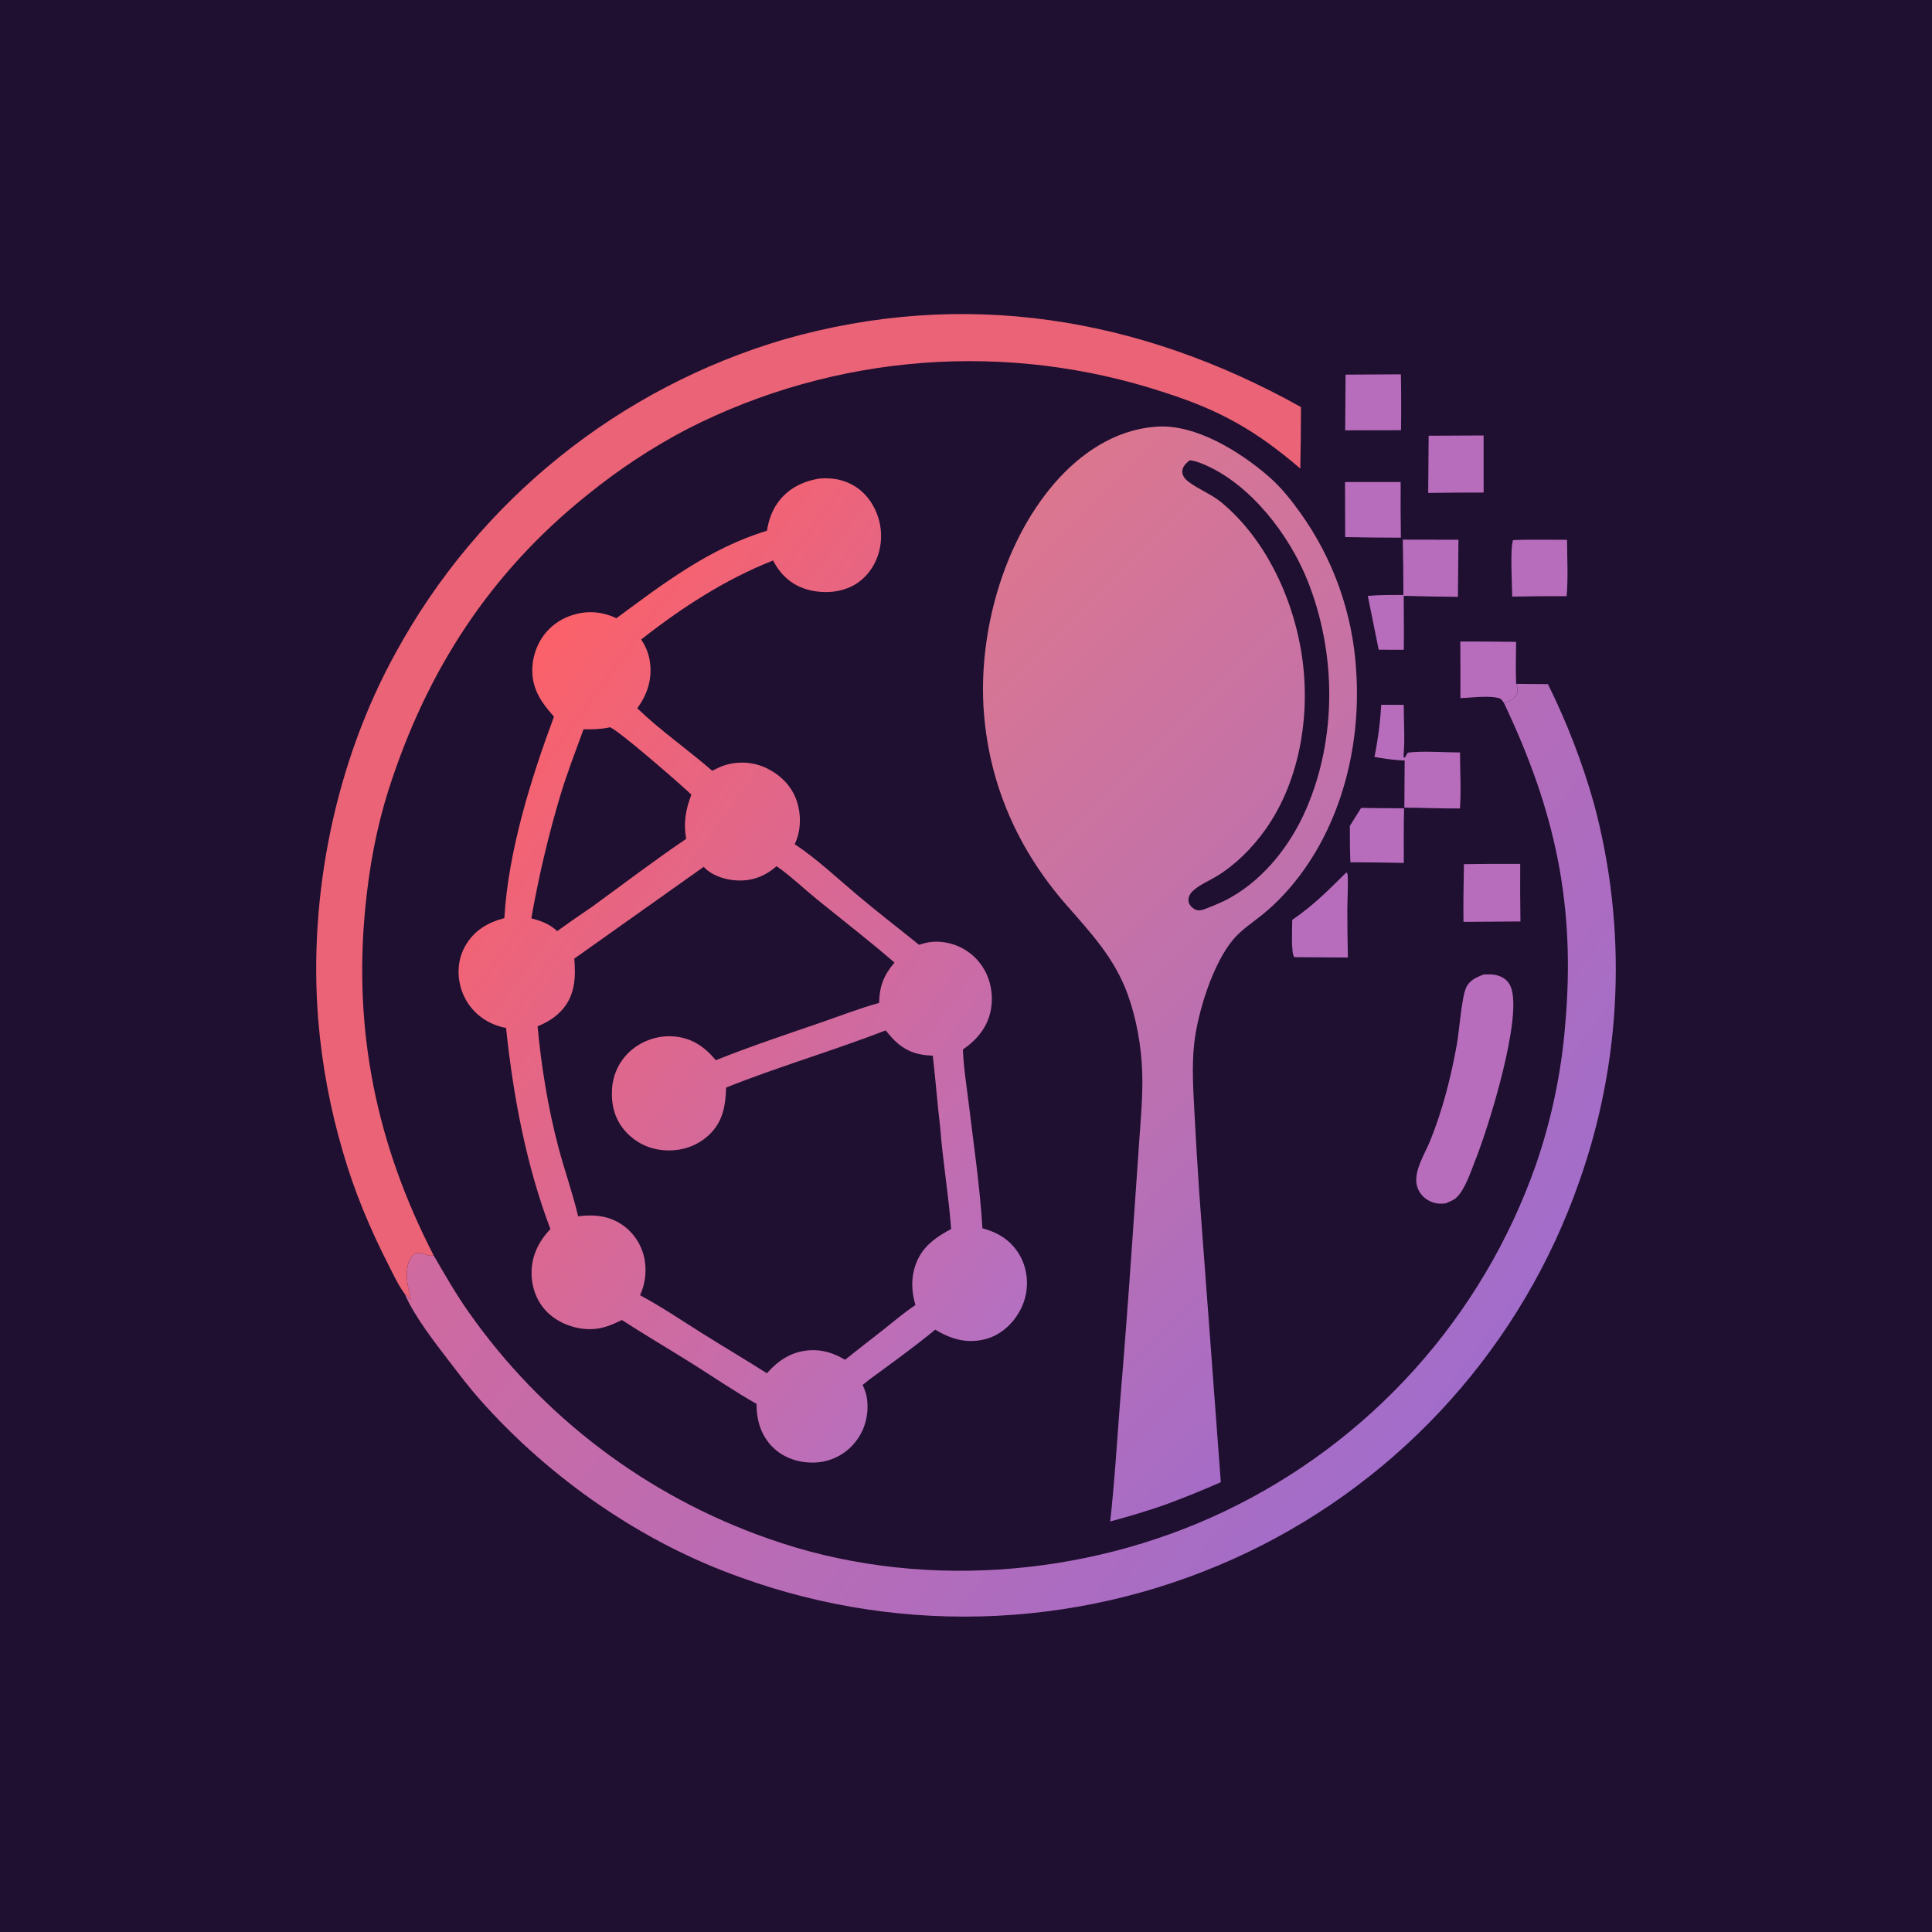 <?xml version="1.0" encoding="utf-8" ?>
<svg xmlns="http://www.w3.org/2000/svg" xmlns:xlink="http://www.w3.org/1999/xlink" width="1024" height="1024">
	<path fill="#1F0F30" d="M0 0L1024 0L1024 1024L0 1024L0 0Z"/>
	<defs>
		<linearGradient id="gradient_0" gradientUnits="userSpaceOnUse" x1="251.006" y1="388.715" x2="584.929" y2="632.294">
			<stop offset="0" stop-color="#FB6169"/>
			<stop offset="1" stop-color="#B570C1"/>
		</linearGradient>
	</defs>
	<path fill="url(#gradient_0)" d="M434.334 253.631C438.037 253.299 442.006 253.536 445.605 254.501C453.092 256.507 458.978 261.277 462.752 267.996Q463.152 268.705 463.517 269.433Q463.881 270.161 464.209 270.906Q464.537 271.651 464.827 272.411Q465.118 273.172 465.37 273.946Q465.622 274.72 465.836 275.505Q466.049 276.291 466.223 277.086Q466.397 277.882 466.531 278.684Q466.666 279.487 466.76 280.296Q466.854 281.105 466.908 281.917Q466.962 282.729 466.975 283.543Q466.989 284.357 466.962 285.171Q466.934 285.984 466.867 286.796Q466.799 287.607 466.692 288.414Q466.584 289.221 466.436 290.021Q466.288 290.822 466.101 291.614Q465.914 292.406 465.687 293.188C463.571 300.391 458.822 306.854 452.127 310.406C444.651 314.373 435.25 314.727 427.218 312.26C419.171 309.788 413.581 304.441 409.735 297.071C384.214 307.16 361.317 322.09 339.828 338.95C342.223 342.527 343.774 346.213 344.425 350.475C345.827 359.657 343.201 368.041 337.757 375.393C350.149 387.317 364.488 397.238 377.481 408.509C379.406 407.545 381.393 406.563 383.426 405.84Q384.107 405.606 384.797 405.404Q385.488 405.202 386.188 405.034Q386.888 404.865 387.594 404.73Q388.301 404.595 389.014 404.494Q389.726 404.393 390.443 404.326Q391.159 404.258 391.878 404.225Q392.597 404.192 393.317 404.194Q394.036 404.195 394.755 404.23Q395.474 404.266 396.19 404.335Q396.907 404.405 397.619 404.509Q398.331 404.612 399.037 404.75Q399.744 404.887 400.443 405.058Q401.142 405.229 401.832 405.433Q402.522 405.637 403.202 405.874Q403.882 406.11 404.549 406.379Q405.217 406.648 405.871 406.948C413.217 410.375 419.314 416.191 422.08 423.926C424.77 431.449 424.672 440.213 421.227 447.441C432.9 455.175 443.595 465.306 454.309 474.33C465.051 483.377 476.22 491.955 487.145 500.786Q488.764 500.184 490.447 499.796Q492.129 499.408 493.848 499.24Q495.567 499.073 497.293 499.129Q499.02 499.185 500.724 499.463Q501.457 499.577 502.184 499.728Q502.911 499.879 503.629 500.067Q504.347 500.254 505.054 500.478Q505.762 500.702 506.457 500.961Q507.153 501.22 507.834 501.514Q508.516 501.809 509.181 502.137Q509.847 502.465 510.495 502.826Q511.143 503.188 511.773 503.582Q512.402 503.975 513.01 504.4Q513.618 504.826 514.204 505.281Q514.79 505.736 515.353 506.221Q515.915 506.705 516.452 507.217Q516.989 507.73 517.5 508.268Q518.01 508.807 518.493 509.371Q518.975 509.935 519.428 510.523Q519.882 511.11 520.305 511.72C525.015 518.484 526.65 527.146 525.172 535.22C523.5 544.351 517.833 551.121 510.362 556.254C510.698 565.709 512.305 575.476 513.441 584.873C516.095 606.824 519.376 628.958 520.712 651.018C523.454 651.776 526.223 652.744 528.747 654.066Q529.391 654.398 530.017 654.762Q530.643 655.126 531.25 655.521Q531.857 655.917 532.443 656.342Q533.029 656.768 533.593 657.222Q534.156 657.677 534.696 658.16Q535.236 658.642 535.751 659.152Q536.266 659.661 536.754 660.196Q537.243 660.731 537.704 661.29Q538.164 661.848 538.596 662.43Q539.028 663.011 539.43 663.614Q539.832 664.217 540.202 664.839Q540.573 665.461 540.912 666.101Q541.251 666.741 541.557 667.398Q541.862 668.054 542.135 668.725Q542.407 669.397 542.645 670.081Q542.883 670.765 543.086 671.46Q543.299 672.19 543.476 672.93Q543.653 673.67 543.793 674.417Q543.933 675.165 544.036 675.919Q544.139 676.672 544.204 677.43Q544.269 678.188 544.296 678.948Q544.323 679.708 544.313 680.469Q544.302 681.23 544.254 681.989Q544.206 682.748 544.12 683.504Q544.034 684.259 543.911 685.01Q543.787 685.761 543.627 686.504Q543.466 687.248 543.269 687.982Q543.072 688.717 542.838 689.441Q542.605 690.165 542.335 690.876Q542.066 691.588 541.762 692.285Q541.458 692.982 541.119 693.663Q540.781 694.344 540.409 695.008C536.525 702.005 530.1 707.757 522.246 709.785C512.435 712.319 504.148 709.78 495.69 704.762C484.505 713.984 472.394 722.631 460.715 731.243L457.207 734.05C458.99 737.788 459.779 741.108 459.81 745.229C459.871 753.382 456.887 761.03 451.115 766.794Q450.607 767.301 450.075 767.783Q449.543 768.264 448.987 768.718Q448.431 769.172 447.854 769.598Q447.276 770.024 446.678 770.42Q446.08 770.816 445.462 771.182Q444.845 771.548 444.21 771.883Q443.576 772.218 442.925 772.521Q442.274 772.823 441.609 773.093Q440.944 773.363 440.267 773.599Q439.589 773.835 438.901 774.037Q438.212 774.239 437.514 774.407Q436.816 774.574 436.111 774.707Q435.406 774.839 434.695 774.936Q433.984 775.033 433.269 775.095Q432.554 775.156 431.837 775.182Q431.12 775.207 430.402 775.197C422.476 775.162 414.634 772.362 409.083 766.554C403.171 760.37 400.934 752.461 400.996 744.091C389.471 737.574 378.558 730.088 367.358 723.041C354.83 715.157 342.045 707.696 329.624 699.641C324.546 702.133 319.685 704.204 313.926 704.457C305.493 704.828 296.414 701.6 290.309 695.721C284.846 690.461 281.962 683.106 281.748 675.598C281.48 666.164 285.291 658.158 291.724 651.441C278.826 617.345 272.023 580.965 268.215 544.833Q265.71 544.388 263.309 543.546Q260.908 542.703 258.674 541.485Q258.013 541.126 257.37 540.734Q256.728 540.343 256.106 539.919Q255.484 539.495 254.884 539.041Q254.285 538.586 253.709 538.102Q253.133 537.617 252.582 537.104Q252.032 536.591 251.508 536.051Q250.984 535.511 250.488 534.945Q249.992 534.38 249.525 533.789Q249.058 533.199 248.622 532.586Q248.185 531.973 247.78 531.339Q247.375 530.705 247.003 530.051Q246.631 529.397 246.292 528.725Q245.953 528.053 245.649 527.365Q245.345 526.677 245.076 525.974Q244.806 525.271 244.573 524.556Q244.34 523.84 244.143 523.114C242.135 515.721 242.822 507.897 246.693 501.199C251.362 493.118 258.486 488.946 267.311 486.622C269.385 451.159 281.31 413.028 293.606 379.865C289.827 375.474 286.168 371.099 284.038 365.641C281.071 358.04 281.675 349.425 285.047 342.062Q285.357 341.383 285.702 340.72Q286.046 340.057 286.423 339.412Q286.801 338.767 287.21 338.142Q287.619 337.517 288.06 336.914Q288.5 336.311 288.97 335.73Q289.44 335.15 289.939 334.594Q290.438 334.037 290.964 333.507Q291.49 332.977 292.043 332.474Q292.595 331.971 293.172 331.497Q293.749 331.022 294.349 330.577Q294.949 330.133 295.571 329.719Q296.193 329.305 296.835 328.922Q297.476 328.54 298.137 328.191Q298.797 327.842 299.474 327.526Q300.151 327.211 300.843 326.93Q301.536 326.649 302.241 326.403C310.591 323.403 318.705 323.951 326.715 327.672C351.771 309.128 376.198 290.509 406.487 281.304C407.387 275.893 409.028 270.926 412.239 266.42C417.566 258.944 425.451 255.1 434.334 253.631Z"/>
	<path fill="#1F0F30" d="M411.582 459.088C419.045 464.264 425.985 470.983 433.073 476.73C446.754 487.823 460.768 498.657 474.087 510.177C468.382 516.928 466.143 522.705 465.94 531.574C455.28 534.493 444.893 538.601 434.441 542.183C416.032 548.492 397.493 554.704 379.417 561.916C373.449 554.867 366.943 550.256 357.518 549.344Q356.733 549.276 355.947 549.247Q355.16 549.219 354.372 549.23Q353.585 549.241 352.799 549.291Q352.013 549.342 351.231 549.432Q350.448 549.522 349.672 549.651Q348.895 549.781 348.126 549.949Q347.356 550.117 346.596 550.324Q345.836 550.531 345.088 550.775Q344.339 551.02 343.604 551.302Q342.869 551.584 342.149 551.903Q341.429 552.221 340.726 552.576Q340.022 552.93 339.338 553.32Q338.654 553.709 337.99 554.133Q337.326 554.556 336.684 555.012Q336.042 555.469 335.424 555.957Q334.806 556.445 334.213 556.963Q333.674 557.439 333.158 557.941Q332.643 558.443 332.153 558.97Q331.663 559.497 331.2 560.047Q330.737 560.597 330.301 561.17Q329.865 561.742 329.458 562.335Q329.051 562.929 328.674 563.541Q328.297 564.154 327.95 564.784Q327.604 565.415 327.289 566.061Q326.974 566.708 326.691 567.37Q326.408 568.031 326.158 568.706Q325.909 569.38 325.692 570.066Q325.476 570.753 325.294 571.448Q325.112 572.144 324.964 572.848Q324.816 573.552 324.703 574.263Q324.591 574.974 324.513 575.689Q324.435 576.404 324.393 577.122C323.844 585.435 325.738 593.138 331.383 599.513C336.874 605.715 344.318 609.23 352.565 609.7C361.066 610.184 369.23 607.571 375.54 601.764C383.118 594.789 384.539 586.278 384.875 576.419C412.657 565.335 441.527 556.927 469.421 546.142C470.641 547.625 471.867 549.11 473.192 550.503C479.249 556.865 485.712 559.306 494.387 559.514C495.883 572.182 496.807 584.918 498.323 597.589C499.7 615.559 502.788 633.413 504.125 651.415C497.455 654.934 491.025 659.146 487.283 665.916C482.806 674.014 482.591 682.98 485.213 691.684C479.435 695.514 474.233 699.992 468.804 704.283C461.845 709.784 454.795 715.157 447.874 720.709C442.025 717.189 435.865 715.206 428.99 715.678C419.617 716.32 412.529 720.983 406.48 727.855C394.922 720.541 383.136 713.568 371.551 706.286C360.825 699.544 350.419 692.487 339.239 686.499Q339.69 685.513 340.073 684.499Q340.456 683.485 340.77 682.447Q341.083 681.409 341.326 680.352Q341.569 679.296 341.74 678.225Q341.91 677.155 342.008 676.075Q342.106 674.995 342.131 673.911Q342.155 672.827 342.107 671.744Q342.058 670.661 341.936 669.584Q341.86 668.883 341.75 668.186Q341.639 667.49 341.495 666.799Q341.35 666.109 341.171 665.426Q340.993 664.744 340.781 664.071Q340.569 663.398 340.325 662.737Q340.08 662.075 339.803 661.427Q339.526 660.778 339.217 660.144Q338.908 659.51 338.569 658.891Q338.229 658.273 337.86 657.672Q337.49 657.071 337.092 656.49Q336.693 655.908 336.266 655.346Q335.839 654.785 335.385 654.245Q334.931 653.705 334.451 653.188Q333.971 652.672 333.466 652.179Q332.961 651.687 332.433 651.219Q331.904 650.752 331.353 650.312C323.806 644.4 315.572 643.554 306.421 644.644C303.483 632.118 299.058 619.897 295.801 607.442C290.4 586.785 286.906 565.208 284.921 543.962C290.157 541.819 294.695 539.076 298.4 534.716C304.903 527.063 305.163 517.564 304.396 508.082L372.98 459.443C377.103 463.948 383.886 466.189 389.845 466.604C398.299 467.193 405.253 464.652 411.582 459.088Z"/>
	<path fill="#1F0F30" d="M322.451 385.68C322.661 385.612 322.861 385.501 323.08 385.476C325.77 385.166 362.121 416.945 366.436 421.162C363.387 429.277 362.172 436.012 363.677 444.629C346.808 456.016 330.456 468.544 313.97 480.498Q304.554 486.873 295.318 493.507C291.236 489.657 286.892 488.15 281.615 486.74Q287.493 453.265 297.249 420.709C300.83 409.171 305.133 397.848 309.294 386.509C313.766 386.633 318.046 386.514 322.451 385.68Z"/>
	<defs>
		<linearGradient id="gradient_1" gradientUnits="userSpaceOnUse" x1="458.885" y1="355.777" x2="766.079" y2="665.347">
			<stop offset="0" stop-color="#DC768F"/>
			<stop offset="1" stop-color="#A66CC7"/>
		</linearGradient>
	</defs>
	<path fill="url(#gradient_1)" d="M612.249 226.208C612.581 226.179 612.912 226.144 613.244 226.122C633.876 224.747 657.569 239.564 672.683 252.771C679.009 258.3 684.312 264.973 689.183 271.791Q690.814 274.067 692.364 276.399Q693.915 278.731 695.382 281.115Q696.85 283.5 698.233 285.935Q699.616 288.369 700.913 290.851Q702.21 293.333 703.419 295.858Q704.628 298.384 705.748 300.95Q706.868 303.517 707.897 306.121Q708.926 308.725 709.864 311.363Q710.801 314.002 711.646 316.672Q712.49 319.342 713.24 322.039Q713.99 324.737 714.646 327.459Q715.301 330.182 715.86 332.926Q716.419 335.669 716.882 338.431Q717.345 341.192 717.711 343.969Q718.077 346.745 718.345 349.532Q718.614 352.319 718.784 355.114C721.728 396.991 709.9 441.899 681.163 473.377Q675.412 479.702 668.753 485.064C663.69 489.103 657.994 492.848 653.766 497.799C642.907 510.52 634.842 536.42 632.985 552.812C631.6 565.039 632.462 577.638 633.091 589.896Q634.213 611.254 635.655 632.593L647.057 785.604Q632.52 792.016 617.612 797.512C607.973 800.886 598.301 803.778 588.431 806.41C590.708 785.904 591.966 765.274 593.535 744.705Q597.112 701.75 600.075 658.748L603.76 605.526C604.6 593.093 605.838 580.451 605.384 567.989C604.884 554.268 602.339 539.784 597.628 526.855C590.674 507.776 578.311 494.621 565.242 479.691C539.864 450.697 524.545 416.52 521.499 377.978C518.227 336.572 531.323 288.275 558.586 256.498C572.342 240.465 590.707 227.865 612.249 226.208Z"/>
	<path fill="#1F0F30" d="M630.518 243.968C633.124 244.165 635.737 245.157 638.13 246.171C662.64 256.552 683.151 283.194 692.898 307.432C708.248 345.602 708.76 390.883 692.289 428.864C684.123 447.694 670.389 465.394 652.346 475.664C647.851 478.222 643.074 480.068 638.276 481.962C638.128 482.005 637.981 482.05 637.832 482.091C635.943 482.62 634.565 482.78 632.83 481.7C631.501 480.873 630.241 479.456 629.979 477.862C629.639 475.799 630.534 473.931 631.97 472.494C635.36 469.106 640.646 466.976 644.743 464.503C654.788 458.44 663.788 449.376 670.569 439.86C689.777 412.906 695.096 376.002 689.439 343.872C684.374 315.11 670.34 285.621 647.764 266.594C642.313 262 635.57 259.563 629.968 255.374C628.341 254.157 626.666 252.235 626.623 250.088C626.569 247.391 628.647 245.564 630.518 243.968Z"/>
	<defs>
		<linearGradient id="gradient_2" gradientUnits="userSpaceOnUse" x1="384.562" y1="442.912" x2="774.98" y2="733.976">
			<stop offset="0" stop-color="#D06A9F"/>
			<stop offset="1" stop-color="#A26DCA"/>
		</linearGradient>
	</defs>
	<path fill="url(#gradient_2)" d="M803.592 362.462L820.443 362.61Q827.982 377.823 834.086 393.666Q840.191 409.509 844.809 425.847Q845.637 428.922 846.406 432.012Q847.175 435.103 847.886 438.207Q848.597 441.311 849.249 444.428Q849.901 447.545 850.495 450.674Q851.088 453.803 851.622 456.942Q852.156 460.082 852.631 463.231Q853.106 466.38 853.521 469.537Q853.937 472.694 854.292 475.859Q854.648 479.023 854.944 482.194Q855.24 485.365 855.476 488.541Q855.712 491.717 855.888 494.896Q856.064 498.076 856.18 501.258Q856.296 504.441 856.352 507.625Q856.408 510.809 856.403 513.993Q856.399 517.178 856.335 520.362Q856.271 523.546 856.146 526.728Q856.022 529.91 855.838 533.089Q855.654 536.268 855.409 539.444Q855.165 542.619 854.861 545.789Q854.557 548.959 854.193 552.122Q853.829 555.286 853.406 558.442Q852.982 561.599 852.499 564.746Q852.016 567.894 851.474 571.032Q850.932 574.17 850.33 577.297Q849.729 580.425 849.068 583.54Q848.408 586.655 847.689 589.758Q846.97 592.86 846.193 595.948Q845.415 599.036 844.58 602.109Q843.744 605.182 842.851 608.239Q841.958 611.296 841.007 614.335Q840.056 617.374 839.048 620.395Q838.04 623.416 836.975 626.417Q835.583 630.401 834.094 634.35Q832.605 638.299 831.019 642.211Q829.433 646.122 827.751 649.993Q826.07 653.864 824.294 657.693Q822.517 661.521 820.647 665.305Q818.778 669.088 816.815 672.825Q814.853 676.562 812.799 680.249Q810.746 683.936 808.602 687.572Q806.459 691.207 804.226 694.789Q801.994 698.371 799.674 701.896Q797.354 705.422 794.948 708.89Q792.543 712.358 790.052 715.765Q787.562 719.172 784.989 722.518Q782.415 725.863 779.761 729.144Q777.106 732.425 774.371 735.64Q771.636 738.854 768.823 742.001Q766.01 745.147 763.121 748.223Q760.232 751.3 757.268 754.304Q754.303 757.309 751.266 760.239Q748.229 763.17 745.121 766.025Q742.012 768.88 738.835 771.657Q735.657 774.435 732.412 777.134Q729.168 779.833 725.857 782.451Q722.547 785.069 719.173 787.605Q715.8 790.141 712.365 792.593Q708.93 795.045 705.436 797.412Q701.941 799.78 698.39 802.06Q694.839 804.34 691.232 806.533Q687.626 808.725 683.966 810.828Q680.307 812.931 676.598 814.944Q672.888 816.956 669.13 818.877Q665.371 820.797 661.567 822.625Q657.672 824.493 653.732 826.263Q649.792 828.034 645.81 829.706Q641.827 831.378 637.804 832.951Q633.781 834.523 629.72 835.996Q625.659 837.468 621.563 838.84Q617.467 840.211 613.339 841.48Q609.21 842.749 605.051 843.916Q600.892 845.082 596.705 846.145Q592.518 847.207 588.307 848.166Q584.095 849.125 579.861 849.978Q575.626 850.832 571.372 851.581Q567.118 852.329 562.847 852.972Q558.575 853.614 554.289 854.151Q550.003 854.687 545.705 855.117Q541.407 855.547 537.1 855.87Q532.792 856.193 528.478 856.41Q524.164 856.626 519.846 856.735Q515.528 856.844 511.209 856.846Q506.889 856.848 502.571 856.742Q498.253 856.637 493.939 856.425Q489.624 856.212 485.317 855.893Q481.009 855.573 476.711 855.147Q472.412 854.721 468.126 854.188Q463.839 853.656 459.567 853.017Q455.295 852.378 451.04 851.633Q446.786 850.888 442.551 850.038Q438.316 849.188 434.103 848.233Q429.891 847.278 425.703 846.219Q421.515 845.16 417.355 843.997Q413.195 842.834 409.065 841.569Q404.935 840.303 400.838 838.936Q396.741 837.568 392.679 836.099C340.276 817.62 291.514 783.62 254.69 742.198C248.738 735.502 243.295 728.299 237.842 721.196C230.448 711.565 219.683 697.643 214.901 686.647C214.818 686.454 214.775 686.246 214.711 686.045C216.075 686.421 216.535 687.72 217.315 688.866L217.684 688.505C217.38 685.947 216.447 683.463 216.07 680.875C215.408 676.318 215.16 669.506 218.407 665.858C221.994 661.828 225.502 666.081 229.326 665.52C229.504 665.494 229.672 665.422 229.844 665.374C235.727 675.533 241.584 685.75 248.34 695.361Q250.154 697.945 252.018 700.493Q253.882 703.041 255.794 705.552Q257.707 708.064 259.669 710.537Q261.63 713.011 263.639 715.446Q265.648 717.881 267.704 720.277Q269.76 722.673 271.862 725.028Q273.964 727.384 276.111 729.698Q278.258 732.012 280.45 734.284Q282.642 736.556 284.878 738.785Q287.113 741.014 289.392 743.199Q291.67 745.384 293.99 747.524Q296.311 749.665 298.672 751.76Q301.034 753.855 303.436 755.904Q305.838 757.953 308.279 759.954Q310.72 761.956 313.199 763.91Q315.679 765.864 318.196 767.77Q320.713 769.675 323.266 771.531Q325.82 773.388 328.409 775.194Q330.998 777 333.622 778.756Q336.245 780.512 338.903 782.216Q341.56 783.921 344.25 785.573Q346.94 787.226 349.661 788.825Q352.383 790.425 355.135 791.972Q357.887 793.519 360.668 795.012Q363.45 796.505 366.26 797.944Q369.07 799.383 371.907 800.767Q374.744 802.151 377.608 803.479Q380.472 804.808 383.361 806.081Q386.25 807.353 389.163 808.57Q392.076 809.786 395.012 810.946Q397.949 812.105 400.907 813.208Q403.865 814.31 406.844 815.355C484.574 843.08 574.594 836.473 648.727 801.175Q652.311 799.472 655.852 797.682Q659.393 795.891 662.889 794.013Q666.385 792.136 669.833 790.173Q673.281 788.209 676.68 786.161Q680.079 784.114 683.426 781.982Q686.774 779.851 690.067 777.638Q693.361 775.425 696.599 773.131Q699.837 770.837 703.017 768.464Q706.197 766.091 709.318 763.641Q712.439 761.19 715.498 758.663Q718.557 756.136 721.553 753.534Q724.549 750.932 727.48 748.257Q730.411 745.582 733.275 742.835Q736.139 740.089 738.934 737.272Q741.729 734.456 744.454 731.571Q747.179 728.686 749.831 725.735Q752.484 722.784 755.063 719.769Q757.642 716.753 760.146 713.675Q762.65 710.596 765.077 707.457Q767.504 704.318 769.853 701.12Q772.202 697.921 774.471 694.666Q776.74 691.411 778.928 688.101Q781.116 684.79 783.222 681.427Q785.328 678.064 787.349 674.649Q789.371 671.235 791.309 667.772Q793.246 664.309 795.097 660.799Q796.948 657.289 798.711 653.735Q800.475 650.18 802.151 646.583Q803.826 642.986 805.412 639.349Q806.999 635.712 808.494 632.036Q809.99 628.361 811.395 624.65Q812.799 620.939 814.112 617.194Q817.199 608.225 819.717 599.081Q822.236 589.937 824.176 580.652Q826.117 571.368 827.472 561.981Q828.827 552.593 829.591 543.139C835.223 479.793 824.271 429.6 797.06 372.474Q797.574 372.337 798.082 372.178C800.271 371.483 803.259 369.909 804.082 367.578C804.591 366.134 804.305 363.786 803.592 362.462Z"/>
	<path fill="#EB6376" d="M214.711 686.045C211.29 681.578 208.611 675.765 206.045 670.736C196.196 651.435 187.836 631.637 181.827 610.793Q179.273 602.171 177.167 593.428Q175.061 584.686 173.409 575.846Q171.758 567.006 170.565 558.093Q169.372 549.18 168.641 540.217C163.413 474.159 177.814 403.549 209.991 345.494Q212.026 341.778 214.152 338.113Q216.277 334.448 218.492 330.836Q220.707 327.225 223.01 323.668Q225.312 320.112 227.701 316.613Q230.09 313.114 232.564 309.674Q235.039 306.235 237.596 302.857Q240.154 299.48 242.793 296.166Q245.433 292.852 248.153 289.603Q250.873 286.355 253.672 283.174Q256.47 279.993 259.346 276.882Q262.222 273.771 265.173 270.731Q268.124 267.691 271.149 264.725Q274.174 261.758 277.271 258.866Q280.367 255.975 283.534 253.16Q286.7 250.345 289.935 247.608Q293.169 244.872 296.47 242.216Q299.77 239.559 303.135 236.984Q306.5 234.41 309.926 231.918Q313.353 229.427 316.84 227.02Q320.327 224.613 323.871 222.292Q327.416 219.972 331.017 217.739Q334.617 215.506 338.271 213.361Q341.925 211.217 345.631 209.163Q349.336 207.109 353.091 205.146Q356.846 203.184 360.648 201.314Q364.449 199.443 368.296 197.667Q372.142 195.891 376.031 194.209Q379.92 192.527 383.848 190.942Q387.777 189.356 391.744 187.867Q395.71 186.378 399.712 184.986Q403.714 183.595 407.748 182.302Q411.783 181.009 415.848 179.815C510.893 152.698 603.875 167.917 689.545 215.751Q689.528 232.047 689.185 248.339C665.606 228.171 646.899 217.556 617.433 208.096Q613.569 206.817 609.675 205.634Q605.781 204.45 601.858 203.364Q597.936 202.277 593.988 201.288Q590.04 200.299 586.068 199.407Q582.097 198.516 578.105 197.723Q574.113 196.93 570.103 196.235Q566.092 195.541 562.066 194.947Q558.039 194.352 554 193.857Q549.96 193.362 545.909 192.966Q541.858 192.571 537.799 192.276Q533.739 191.982 529.674 191.787Q525.608 191.593 521.539 191.499Q517.47 191.405 513.4 191.411Q509.33 191.418 505.261 191.525Q501.193 191.633 497.128 191.84Q493.063 192.048 489.005 192.356Q484.946 192.665 480.897 193.073Q476.847 193.481 472.809 193.99Q468.771 194.498 464.747 195.106Q460.722 195.714 456.714 196.421Q452.706 197.128 448.716 197.935Q444.727 198.741 440.759 199.645Q436.79 200.55 432.845 201.552Q428.901 202.554 424.982 203.654Q421.063 204.753 417.173 205.949Q413.282 207.145 409.423 208.437Q405.563 209.728 401.736 211.115Q397.91 212.502 394.119 213.983Q390.328 215.464 386.574 217.038Q382.821 218.612 379.108 220.278Q375.394 221.945 371.723 223.702Q368.052 225.46 364.426 227.308Q357.427 230.97 350.62 234.976Q343.812 238.982 337.212 243.322Q330.612 247.661 324.237 252.324Q317.861 256.987 311.725 261.961C259.791 303.403 226.155 355.408 205.994 418.499C199.486 438.866 195.715 459.738 193.633 480.985C187.187 546.743 199.652 606.806 229.844 665.374C229.672 665.422 229.504 665.494 229.326 665.52C225.502 666.081 221.994 661.828 218.407 665.858C215.16 669.506 215.408 676.318 216.07 680.875C216.447 683.463 217.38 685.947 217.684 688.505L217.315 688.866C216.535 687.72 216.075 686.421 214.711 686.045Z"/>
	<path fill="#B76DBC" d="M786.226 516.534C789.093 516.373 791.67 516.278 794.445 517.227C797.279 518.197 799.518 520.127 800.687 522.909C807.311 538.682 788.868 597.614 782.205 614.269C779.839 620.183 776.585 630.505 771.903 634.785C770.365 636.19 768.154 636.976 766.26 637.79C763.591 638.145 761.308 638.034 758.771 637.039C755.421 635.724 752.732 633.153 751.419 629.786C748.339 621.883 755.098 611.905 758.02 604.649C764.692 588.086 769.069 570.863 772.197 553.31C773.453 546.257 774.639 528.924 777.089 523.441C778.808 519.594 782.554 517.979 786.226 516.534Z"/>
	<path fill="#B76DBC" d="M743.497 286.018L773.012 286.074L772.731 316.347Q758.366 316.21 744.005 315.807L744.106 334.998L744.05 344.393L730.73 344.371L724.96 315.84C731.181 315.276 737.575 315.365 743.821 315.328Q743.828 300.671 743.497 286.018Z"/>
	<path fill="#B76DBC" d="M732.067 373.549C736.049 373.511 740.039 373.588 744.022 373.61C743.981 381.717 744.707 391.691 743.971 399.536C743.886 400.444 743.782 400.855 744.227 401.691L744.777 401.326C745.178 400.475 745.637 399.715 746.149 398.926C753.415 397.902 766.009 398.804 773.847 398.829C773.832 408.674 774.513 418.676 773.803 428.494C763.987 428.573 754.156 428.12 744.335 428.07L744.504 403.105C739.119 402.927 733.79 402.083 728.482 401.216Q731.278 387.512 732.067 373.549Z"/>
	<path fill="#B76DBC" d="M713.641 462.36C714.325 463.022 714.303 463.718 714.337 464.64C714.549 470.324 714.16 476.137 714.112 481.832Q714.11 494.667 714.412 507.498L686.135 507.334C686.081 507.302 686.018 507.281 685.972 507.237C684.162 505.49 684.932 490.596 684.915 487.56C696.536 479.536 703.79 472.077 713.641 462.36Z"/>
	<path fill="#B76DBC" d="M775.922 458.027Q790.833 457.776 805.745 457.892Q805.639 473.14 805.87 488.386L775.685 488.609C775.498 478.421 775.773 468.215 775.922 458.027Z"/>
	<path fill="#B76DBC" d="M773.992 340.012Q788.78 339.985 803.567 340.2C803.481 347.616 803.297 355.049 803.592 362.462C804.305 363.786 804.591 366.134 804.082 367.578C803.259 369.909 800.271 371.483 798.082 372.178Q797.574 372.337 797.06 372.474C796.54 371.62 795.985 371.013 795.269 370.317C789.976 368.342 780.008 369.869 774.046 370.005Q774.117 355.008 773.992 340.012Z"/>
	<path fill="#B76DBC" d="M757.222 230.945L786.333 230.808L786.357 261.066Q771.66 261.042 756.964 261.256L757.222 230.945Z"/>
	<path fill="#B76DBC" d="M713.184 198.565L742.503 198.398Q742.788 213.204 742.566 228.012L712.967 228.085L713.184 198.565Z"/>
	<path fill="#B76DBC" d="M801.953 286.244C811.461 285.89 821.042 286.123 830.558 286.119C830.601 295.953 831.221 306.216 830.344 315.987Q815.926 315.921 801.511 316.216C801.453 310.229 800.288 290.605 801.953 286.244Z"/>
	<path fill="#B76DBC" d="M712.885 255.484L742.383 255.467Q742.285 270.226 742.495 284.983Q727.731 284.966 712.969 284.668L712.885 255.484Z"/>
	<path fill="#B76DBC" d="M721.42 428.197Q732.81 428.383 744.202 428.408C743.932 438.055 744.071 447.739 744.042 457.391L738.434 457.254C730.877 457.094 723.312 457.085 715.753 457.018C715.41 450.623 715.504 444.162 715.449 437.757L721.42 428.197Z"/>
</svg>
